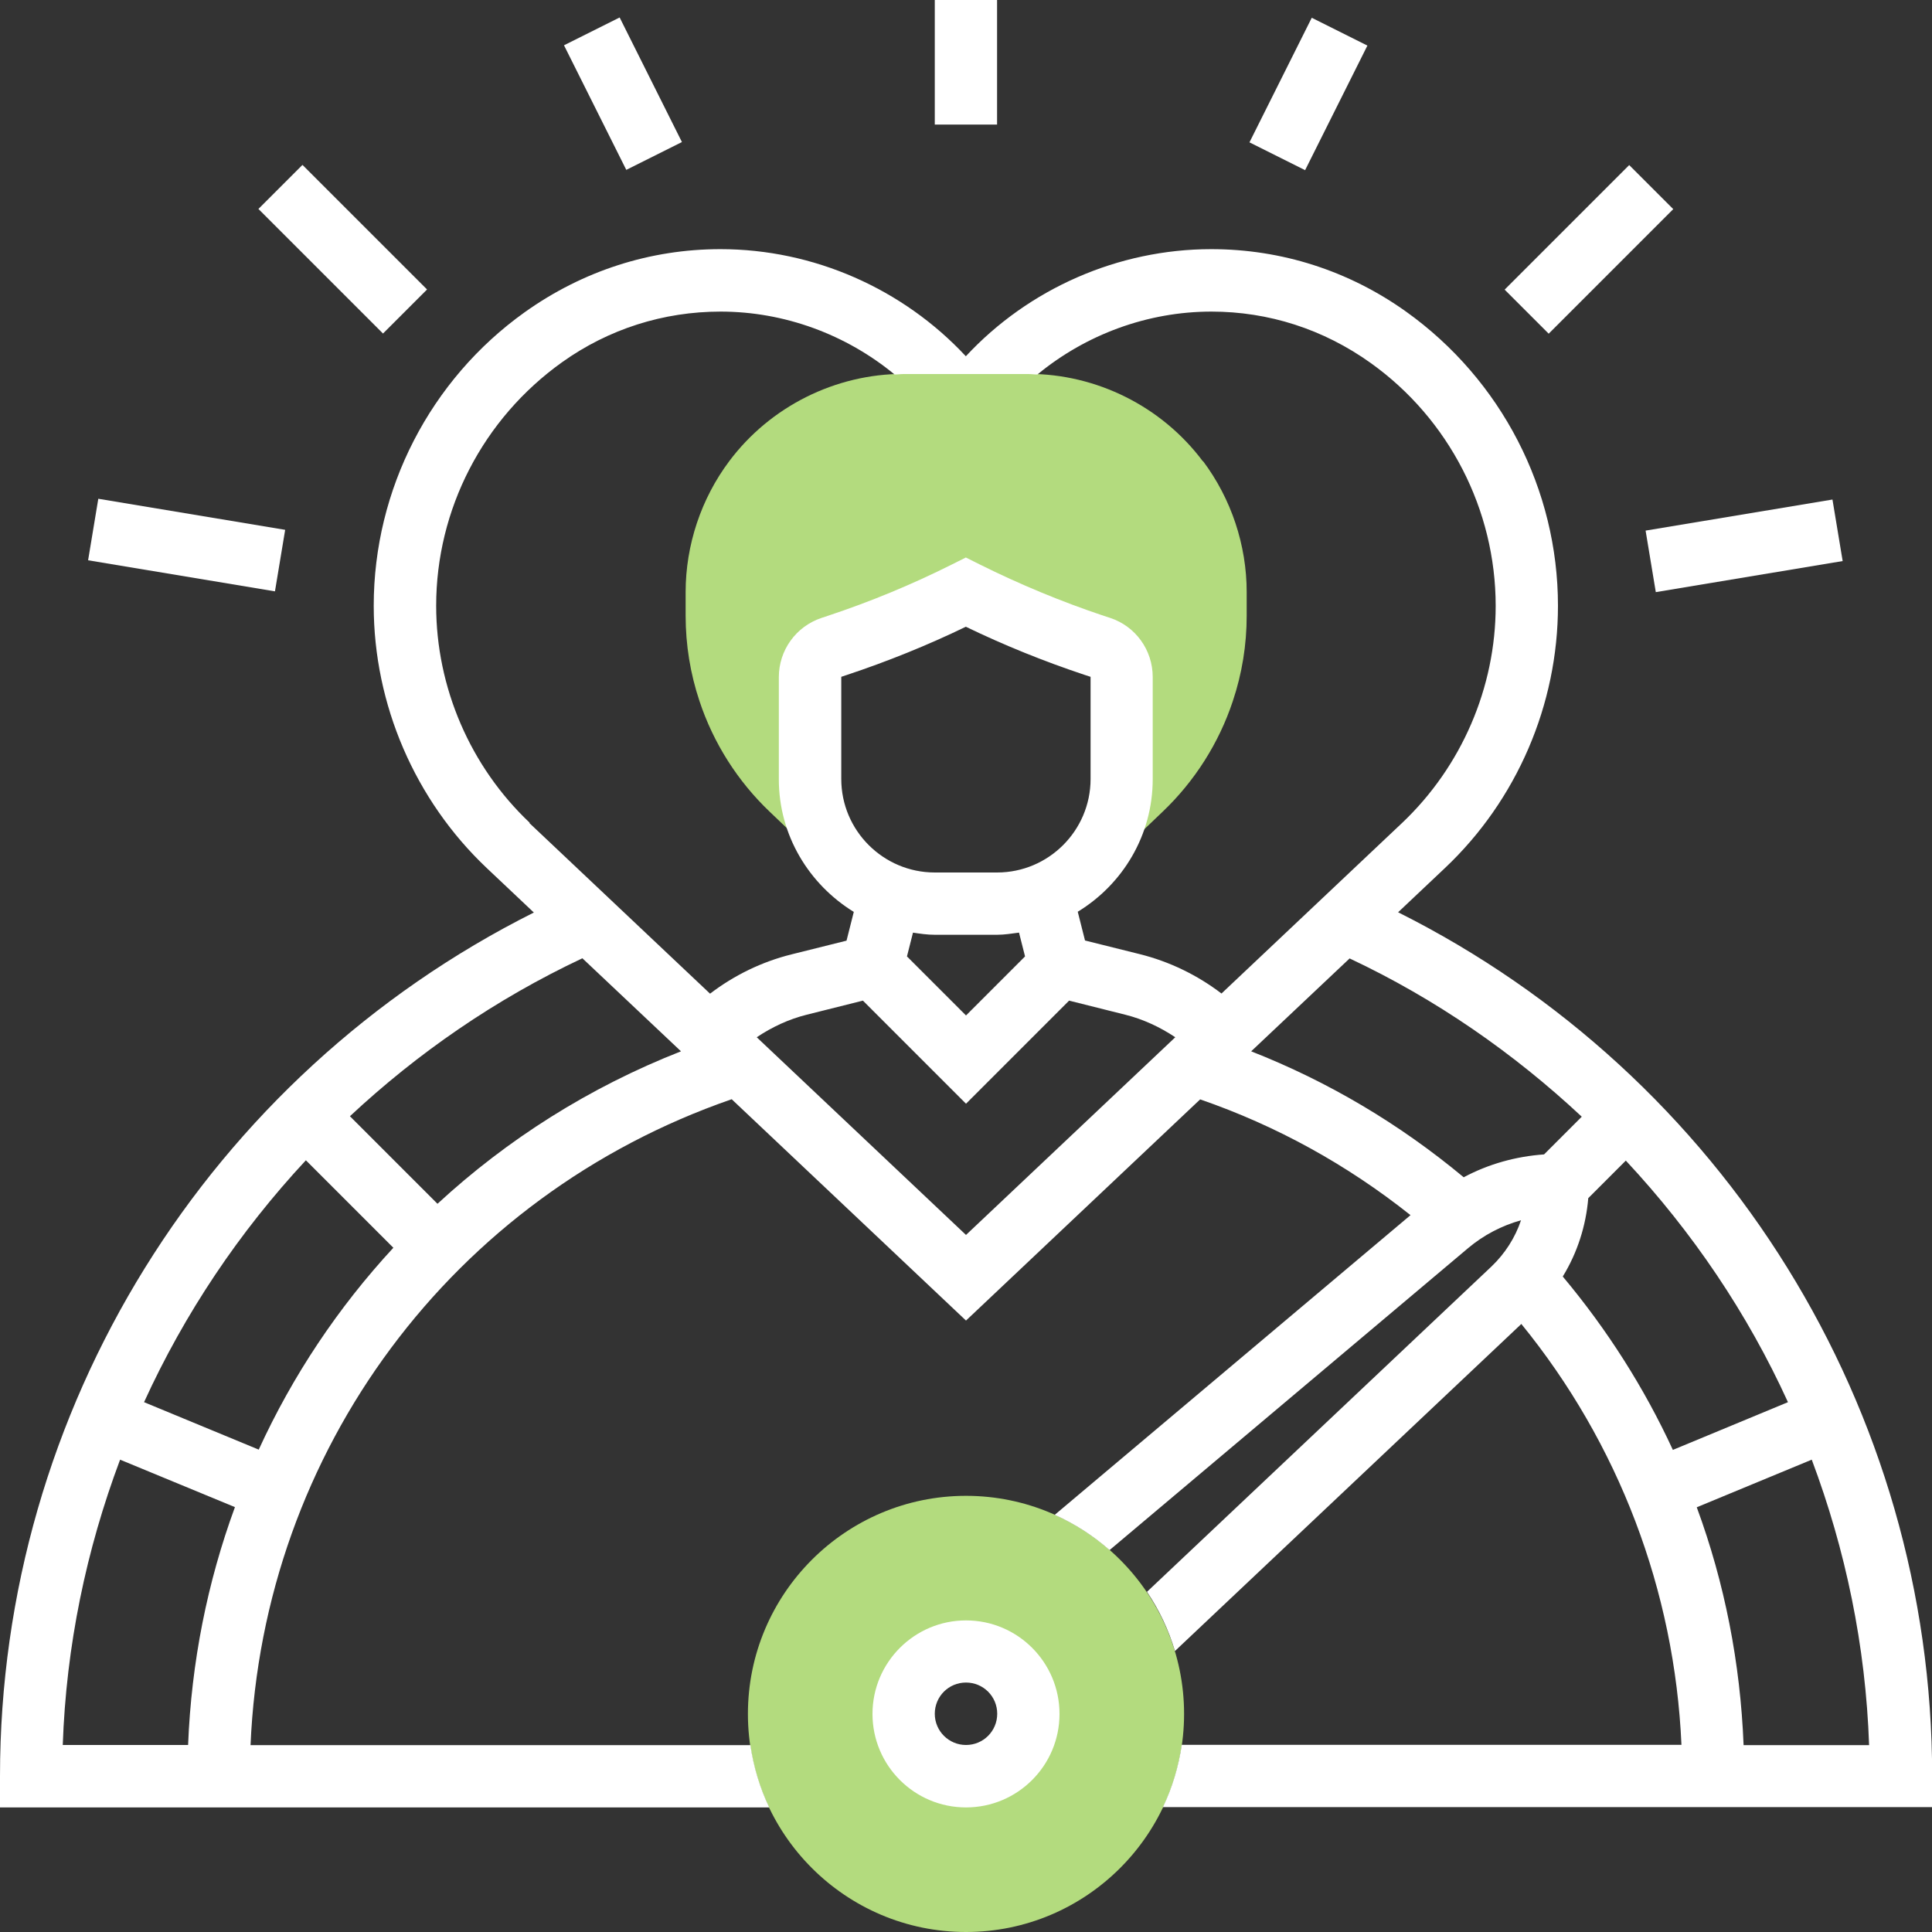 <?xml version="1.0" encoding="UTF-8"?><svg id="Layer_2" xmlns="http://www.w3.org/2000/svg" viewBox="0 0 125 125"><rect x="0" y="0" width="125" height="125" fill="#333333" stroke="none"/><defs><style>.cls-1{fill:#b3db7e;}.cls-1,.cls-2{stroke-width:0px;}.cls-2{fill:#fff;}</style></defs><g id="Layer_1-2"><path class="cls-1" d="m77.82,29.84c-2.65-3.54-6.87-5.65-11.29-5.65h-8.06c-4.42,0-8.64,2.11-11.29,5.65-1.82,2.43-2.82,5.43-2.82,8.47v1.52c0,1.89.3,3.75.9,5.54.9,2.71,2.47,5.18,4.54,7.15l2.02,1.93h1.73c-.69-1.19-1.12-2.56-1.12-4.03v-6.61c0-.87.55-1.64,1.38-1.91l.39-.13c2.85-.95,5.62-2.1,8.31-3.44,2.69,1.34,5.46,2.49,8.31,3.44l.39.13c.82.27,1.38,1.04,1.38,1.91v6.61c0,1.48-.43,2.84-1.12,4.03h1.73l2.02-1.93c2.07-1.97,3.64-4.44,4.54-7.15.6-1.79.9-3.65.9-5.54v-1.52c0-3.04-1-6.04-2.82-8.47Z"/><path class="cls-1" d="m62.5,125c-7.78,0-14.11-6.33-14.11-14.11s6.33-14.11,14.11-14.11,14.11,6.33,14.11,14.11-6.33,14.11-14.11,14.11Zm0-18.15c-2.22,0-4.03,1.81-4.03,4.03s1.81,4.03,4.03,4.03,4.03-1.81,4.03-4.03-1.81-4.03-4.03-4.03Z"/><path class="cls-2" d="m90.44,59.04l3.05-2.88c4.65-4.39,7.31-10.57,7.31-16.97,0-7.52-3.66-14.62-9.83-19.03-3.7-2.64-8.05-4.04-12.6-4.04-6.02,0-11.81,2.55-15.88,6.93-4.07-4.37-9.85-6.93-15.88-6.93-4.54,0-8.9,1.4-12.66,4.08-6.12,4.37-9.77,11.47-9.77,18.99,0,6.39,2.67,12.58,7.31,16.97l3.05,2.88C13.48,69.6,0,91.19,0,114.92v2.02h49.77c-.6-1.25-1.01-2.61-1.22-4.03H16.21c.81-19.05,13.06-35.54,31.13-41.79l15.16,14.32,15.15-14.31c4.95,1.71,9.51,4.23,13.61,7.49l-23.02,19.39c1.3.58,2.49,1.35,3.55,2.28l23.2-19.54c1-.84,2.17-1.45,3.42-1.8-.38,1.13-1.04,2.16-1.91,2.99l-22.29,21.05c.79,1.17,1.4,2.46,1.81,3.83l22.41-21.16c6.3,7.73,9.92,17.25,10.36,27.23h-32.33c-.21,1.42-.62,2.78-1.22,4.03h49.77v-2.02c0-23.73-13.48-45.33-34.56-55.88Zm-56.17-5.81c-3.84-3.63-6.05-8.75-6.05-14.04,0-6.22,3.02-12.09,8.14-15.75,3.01-2.15,6.56-3.28,10.26-3.28,4.13,0,8.12,1.48,11.26,4.07.2,0,.39-.03.59-.03h8.06c.2,0,.39.03.59.03,3.14-2.59,7.13-4.07,11.26-4.07,3.7,0,7.25,1.14,10.31,3.33,5.06,3.62,8.08,9.49,8.08,15.71,0,5.29-2.21,10.4-6.05,14.04l-11.69,11.04c-1.56-1.19-3.35-2.06-5.26-2.54l-3.57-.89-.47-1.86c2.9-1.77,4.85-4.94,4.85-8.58v-6.61c0-1.74-1.11-3.28-2.75-3.82l-.4-.13c-2.75-.92-5.45-2.04-8.04-3.33l-.9-.45-.9.45c-2.59,1.3-5.3,2.42-8.05,3.33l-.39.13c-1.65.55-2.76,2.09-2.76,3.83v6.61c0,3.64,1.96,6.8,4.85,8.58l-.47,1.86-3.57.89c-1.92.48-3.7,1.35-5.26,2.54l-11.69-11.04Zm30.24,3.22h-4.03c-3.33,0-6.05-2.71-6.05-6.05v-6.61s.39-.13.39-.13c2.61-.87,5.19-1.91,7.67-3.11,2.48,1.2,5.06,2.24,7.67,3.11l.4.13v6.61c0,3.33-2.71,6.05-6.05,6.05Zm-5.45,3.89c.47.07.93.14,1.42.14h4.03c.48,0,.95-.08,1.42-.14l.39,1.54-3.82,3.82-3.82-3.82.39-1.54Zm-39.27,14.73l5.66,5.66c-3.57,3.86-6.51,8.26-8.71,13.06l-7.42-3.07c2.62-5.74,6.16-11.02,10.47-15.65Zm-15.73,37.84c.22-6.42,1.52-12.64,3.71-18.47l7.43,3.07c-1.78,4.85-2.82,10.03-3.03,15.39H4.07Zm24.24-35.03l-5.66-5.66c4.39-4.1,9.43-7.58,15.04-10.22l6.38,6.02c-5.94,2.33-11.24,5.7-15.75,9.86Zm20.66-10.77c.99-.66,2.07-1.17,3.24-1.46l3.63-.91,6.67,6.67,6.67-6.67,3.63.91c1.16.29,2.25.8,3.24,1.46l-13.54,12.79-13.54-12.79Zm45.73,9.05c-4.15-3.45-8.75-6.18-13.74-8.14l6.37-6.01c5.61,2.64,10.63,6.14,15.02,10.24l-2.44,2.44c-1.83.13-3.59.62-5.2,1.48Zm13.54,17.64c-1.85-4.01-4.24-7.77-7.12-11.21.94-1.53,1.5-3.27,1.65-5.07l2.43-2.43c4.31,4.62,7.87,9.88,10.49,15.63l-7.45,3.09Zm4.58,19.11c-.21-5.3-1.22-10.48-3.03-15.39l7.44-3.08c2.19,5.83,3.49,12.05,3.71,18.47h-8.12Z"/><path class="cls-2" d="m62.5,104.84c-3.33,0-6.05,2.71-6.05,6.05s2.71,6.05,6.05,6.05,6.05-2.71,6.05-6.05-2.71-6.05-6.05-6.05Zm0,8.06c-1.11,0-2.02-.9-2.02-2.02s.9-2.02,2.02-2.02,2.02.9,2.02,2.02-.9,2.02-2.02,2.02Z"/><path class="cls-2" d="m60.48,0h4.03v8.06h-4.03V0Z"/><path class="cls-2" d="m5.7,36.25l.66-3.98,12.09,2.01-.66,3.98-12.09-2.01Z"/><path class="cls-2" d="m16.72,13.52l2.85-2.85,8.06,8.06-2.85,2.85-8.06-8.06Z"/><path class="cls-2" d="m36.49,2.93l3.6-1.8,4.03,8.06-3.6,1.8-4.03-8.06Z"/><path class="cls-2" d="m106.47,34.33l12.09-2.01.66,3.98-12.09,2.01-.66-3.98Z"/><path class="cls-2" d="m97.35,18.74l8.06-8.06,2.85,2.85-8.06,8.06-2.85-2.85Z"/><path class="cls-2" d="m80.84,9.21l4.03-8.06,3.6,1.8-4.03,8.06-3.6-1.8Z"/></g></svg>